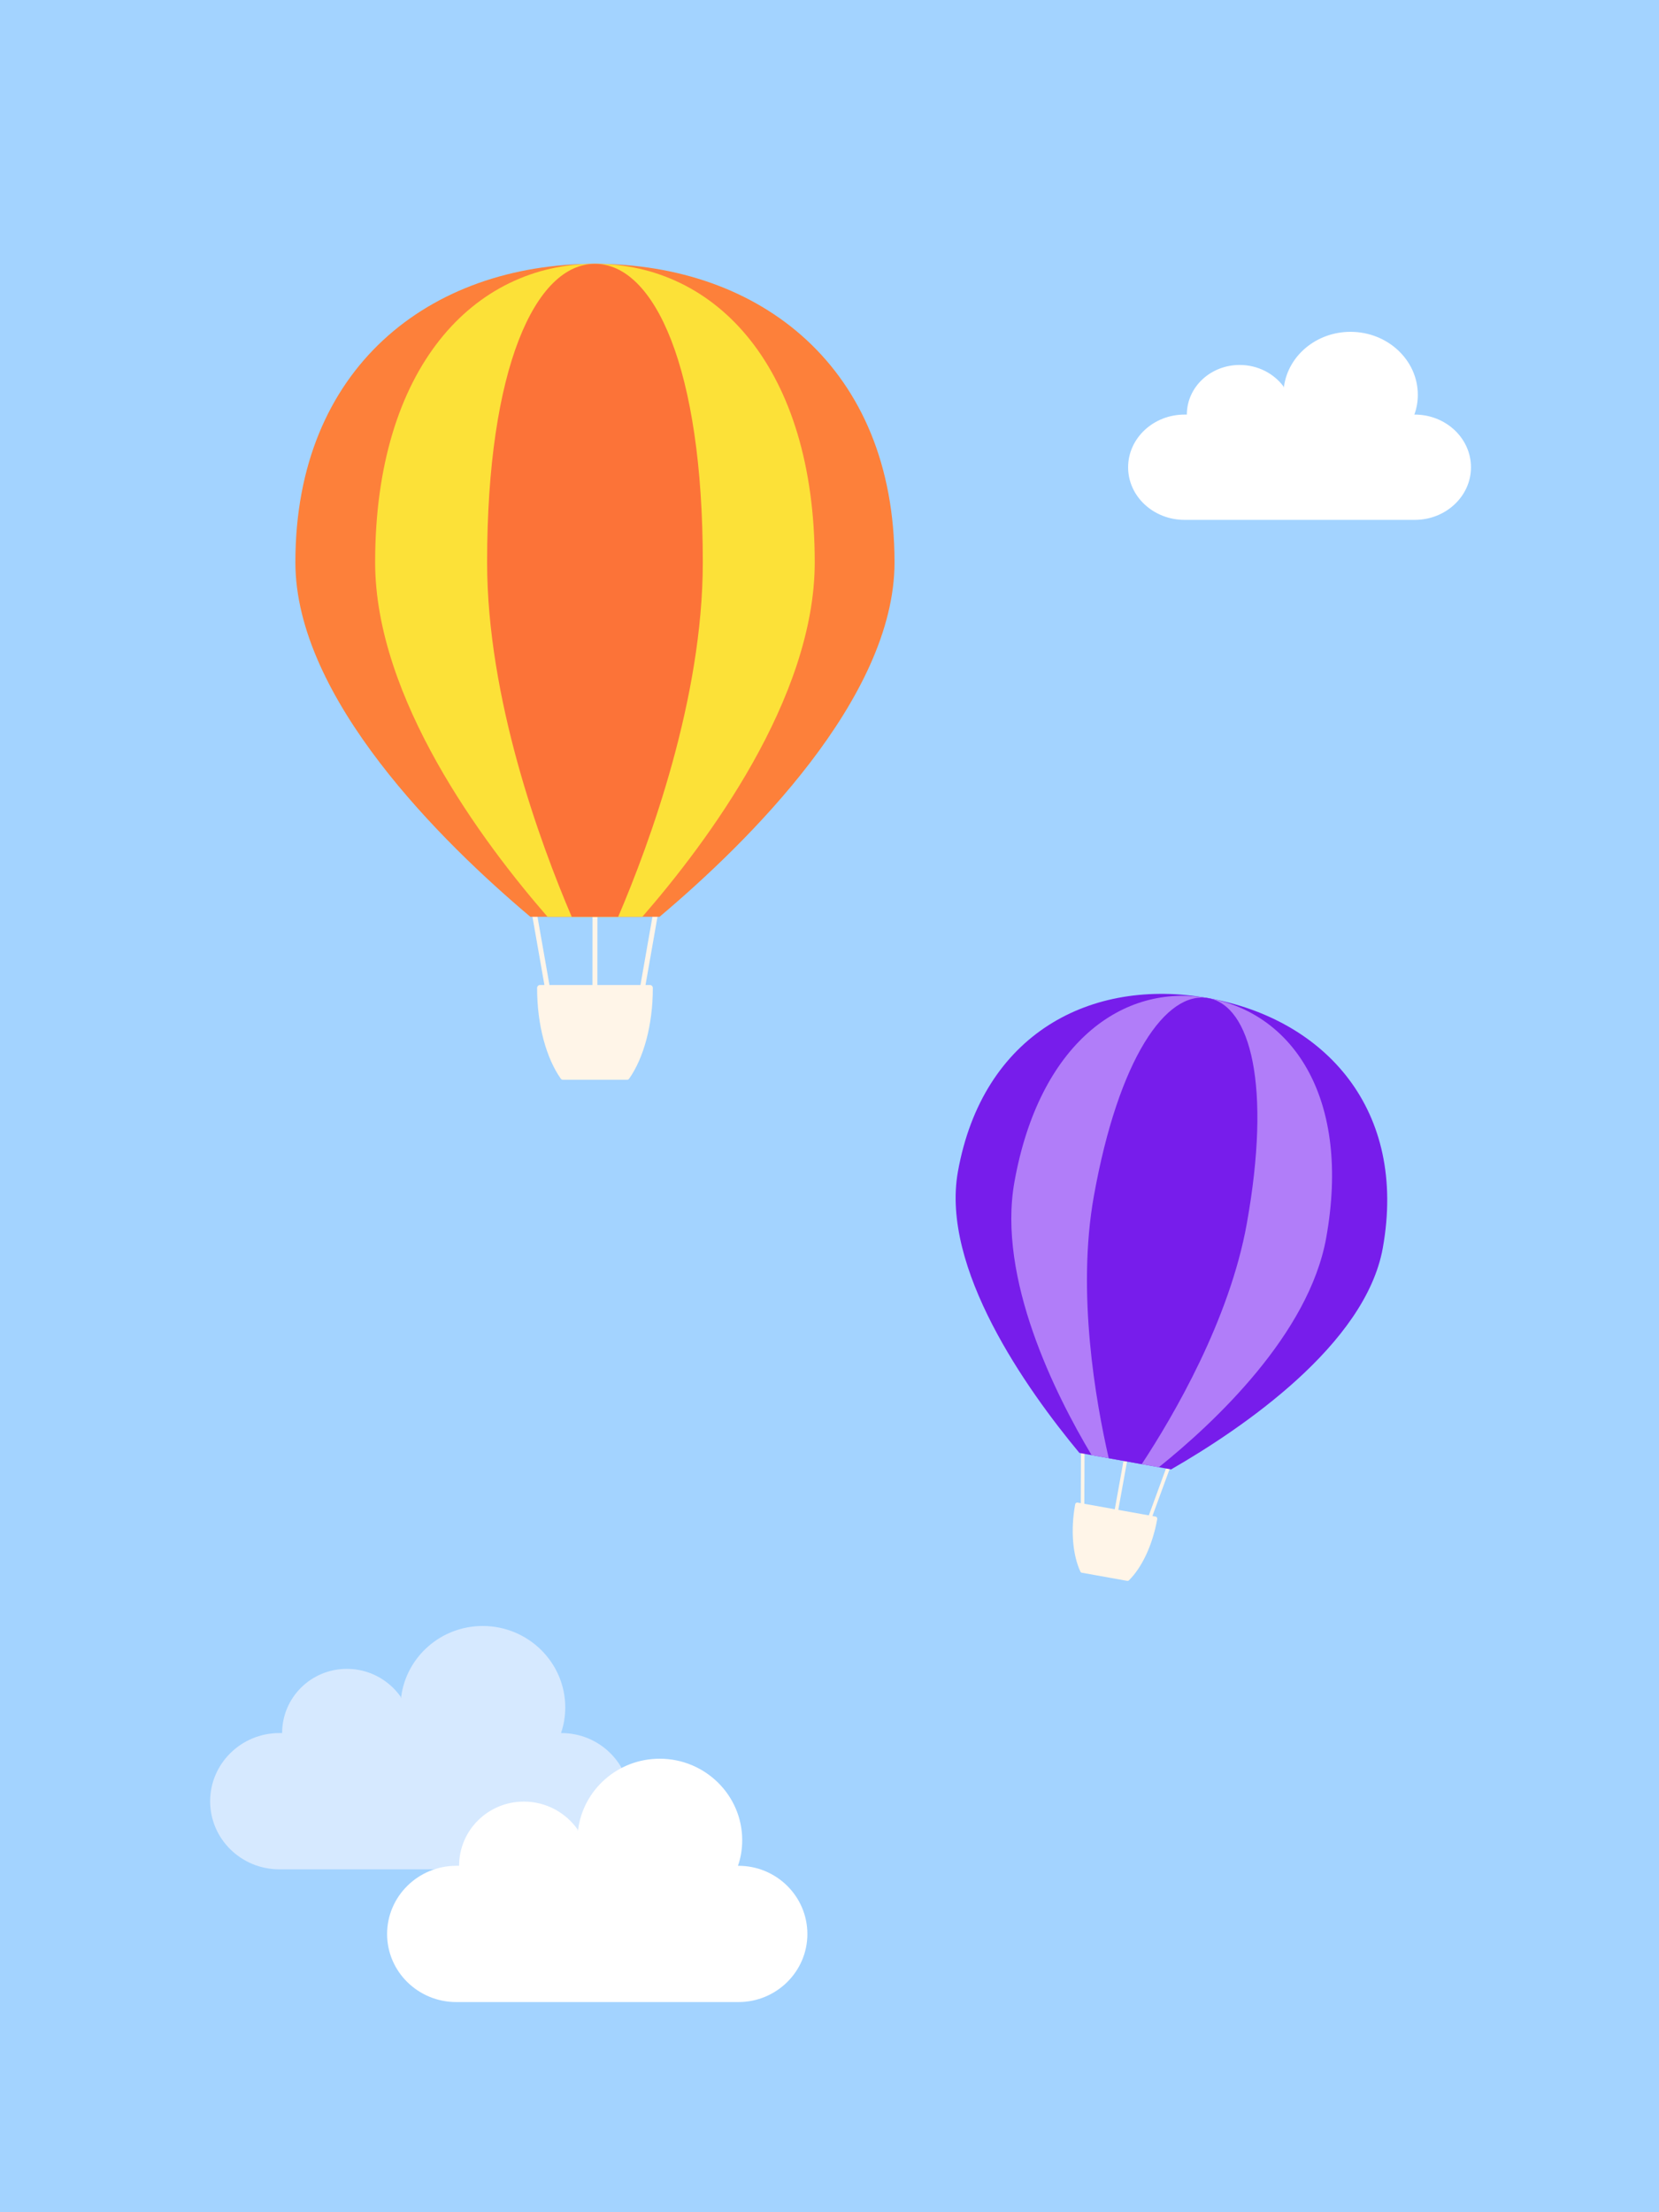 <svg width="150" height="200" viewBox="0 0 150 200" fill="none" xmlns="http://www.w3.org/2000/svg">
<rect width="150" height="200" fill="#A3D3FF"/>
<path d="M50.765 156.681H50.722C50.979 155.957 51.108 155.173 51.108 154.364C51.108 150.303 47.759 147 43.648 147C39.871 147 36.754 149.781 36.274 153.387C36.231 153.707 36.231 153.404 36.231 153.404C35.169 151.895 33.397 150.876 31.367 150.876C28.121 150.876 25.509 153.471 25.509 156.681H25.252C21.809 156.681 19 159.445 19 162.849C19 166.253 21.809 169 25.252 169H50.774C54.208 169 57 166.236 57 162.849C57 159.445 54.208 156.681 50.765 156.681Z" fill="#D6E9FF"/>
<path d="M66.765 168.681H66.722C66.979 167.957 67.108 167.173 67.108 166.364C67.108 162.303 63.759 159 59.648 159C55.871 159 52.754 161.781 52.274 165.387C52.231 165.707 52.231 165.404 52.231 165.404C51.169 163.895 49.397 162.876 47.367 162.876C44.121 162.876 41.509 165.471 41.509 168.681H41.252C37.809 168.681 35 171.445 35 174.849C35 178.253 37.809 181 41.252 181H66.774C70.208 181 73 178.236 73 174.849C73 171.445 70.208 168.681 66.765 168.681Z" fill="white"/>
<g clip-path="url(#clip0_10888_18207)">
<path d="M100.527 138.837C100.439 138.821 100.381 138.737 100.397 138.65L102.046 129.505C102.062 129.418 102.145 129.36 102.233 129.376C102.321 129.391 102.379 129.475 102.363 129.563L100.714 138.707C100.699 138.795 100.615 138.853 100.527 138.837Z" fill="#FFF5E8"/>
<path d="M97.842 138.354C97.766 138.34 97.709 138.274 97.709 138.194L97.742 129.692C97.743 129.603 97.815 129.532 97.905 129.532C97.994 129.532 98.066 129.605 98.065 129.694L98.032 138.196C98.032 138.285 97.959 138.357 97.87 138.356C97.86 138.356 97.851 138.355 97.842 138.354L97.842 138.354Z" fill="#FFF5E8"/>
<path d="M103.225 139.321C103.216 139.319 103.207 139.317 103.198 139.314C103.114 139.283 103.071 139.191 103.101 139.107L106.026 131.124C106.057 131.04 106.149 130.997 106.233 131.028C106.317 131.058 106.36 131.151 106.33 131.234L103.405 139.218C103.378 139.292 103.301 139.335 103.225 139.321L103.225 139.321Z" fill="#FFF5E8"/>
<path d="M104.631 137.343C104.204 139.723 103.229 141.726 102.076 142.871C102.033 142.914 101.976 142.932 101.92 142.922L97.812 142.185C97.756 142.175 97.709 142.138 97.684 142.083C97 140.609 96.783 138.391 97.21 136.011L97.21 136.009C97.23 135.899 97.327 135.825 97.426 135.843L104.488 137.11C104.587 137.128 104.652 137.231 104.632 137.341L104.632 137.343L104.631 137.343Z" fill="#FFF5E8"/>
<path d="M125.029 112.819C123.463 121.543 112.386 129.099 105.885 132.845L97.597 131.357C92.803 125.585 85.044 114.649 86.61 105.925C88.845 93.467 98.643 88.334 109.252 90.238C119.861 92.141 127.264 100.361 125.028 112.819L125.029 112.819Z" fill="#771DEB"/>
<path d="M119.911 111.901C118.346 120.625 109.777 128.631 104.779 132.647L98.698 131.555C95.409 126.052 90.157 115.567 91.723 106.843C93.959 94.385 101.467 88.841 109.251 90.238C117.035 91.635 122.147 99.443 119.911 111.901Z" fill="#B17DF9"/>
<path d="M112.733 110.614C111.167 119.338 106.118 127.975 103.231 132.37L100.247 131.834C99.069 126.71 97.337 116.856 98.903 108.132C101.138 95.674 105.432 89.553 109.251 90.239C113.07 90.924 114.968 98.156 112.732 110.614L112.733 110.614Z" fill="#771DEB"/>
</g>
<path d="M53.786 92.382C53.662 92.382 53.562 92.282 53.562 92.159L53.574 79.262C53.574 79.139 53.674 79.039 53.798 79.039C53.922 79.039 54.022 79.139 54.022 79.263L54.01 92.159C54.01 92.283 53.91 92.382 53.786 92.382Z" fill="#FFF5E8"/>
<path d="M49.996 92.383C49.89 92.383 49.795 92.307 49.776 92.198L47.738 80.575C47.717 80.453 47.798 80.337 47.92 80.316C48.042 80.295 48.158 80.376 48.179 80.498L50.218 92.121C50.239 92.242 50.158 92.358 50.036 92.379C50.023 92.382 50.01 92.383 49.997 92.383H49.996Z" fill="#FFF5E8"/>
<path d="M57.592 92.383C57.579 92.383 57.566 92.382 57.553 92.379C57.431 92.358 57.349 92.242 57.37 92.121L59.409 80.498C59.431 80.376 59.547 80.295 59.669 80.316C59.791 80.337 59.872 80.453 59.851 80.575L57.813 92.198C57.794 92.306 57.699 92.383 57.593 92.383H57.592Z" fill="#FFF5E8"/>
<path d="M59.026 89.333C59.026 92.69 58.186 95.665 56.891 97.513C56.843 97.581 56.769 97.621 56.691 97.621H50.898C50.82 97.621 50.746 97.581 50.698 97.513C49.403 95.666 48.562 92.69 48.562 89.333V89.33C48.562 89.176 48.676 89.051 48.816 89.051H58.774C58.913 89.051 59.027 89.176 59.027 89.33V89.333H59.026Z" fill="#FFF5E8"/>
<path d="M80.88 50.833C80.88 63.134 67.6 76.171 59.637 82.882H47.95C39.987 76.171 26.707 63.134 26.707 50.833C26.707 33.265 38.834 23.852 53.793 23.852C68.752 23.852 80.879 33.265 80.879 50.833H80.88Z" fill="#FD803A"/>
<path d="M73.665 50.833C73.665 63.134 63.921 76.171 58.079 82.882H49.504C43.662 76.171 33.918 63.134 33.918 50.833C33.918 33.265 42.816 23.852 53.791 23.852C64.767 23.852 73.665 33.265 73.665 50.833Z" fill="#FCE138"/>
<path d="M63.544 50.833C63.544 63.134 58.763 76.171 55.897 82.882H51.69C48.823 76.171 44.043 63.134 44.043 50.833C44.042 33.265 48.408 23.852 53.793 23.852C59.178 23.852 63.544 33.265 63.544 50.833H63.544Z" fill="#FC7338"/>
<path d="M127.914 37.481H127.879C128.088 36.921 128.193 36.316 128.193 35.691C128.193 32.552 125.461 30 122.108 30C119.027 30 116.483 32.149 116.092 34.935C116.057 35.183 116.057 34.948 116.057 34.948C115.191 33.783 113.745 32.995 112.089 32.995C109.441 32.995 107.31 35 107.31 37.481H107.1C104.292 37.481 102 39.617 102 42.247C102 44.877 104.292 47 107.1 47H127.921C130.722 47 133 44.864 133 42.247C133 39.617 130.722 37.481 127.914 37.481Z" fill="white"/>
<defs>
<clipPath id="clip0_10888_18207">
<rect width="39.033" height="53.151" fill="white" transform="translate(90.043 86.791) rotate(10.173)"/>
</clipPath>
</defs>
</svg>

